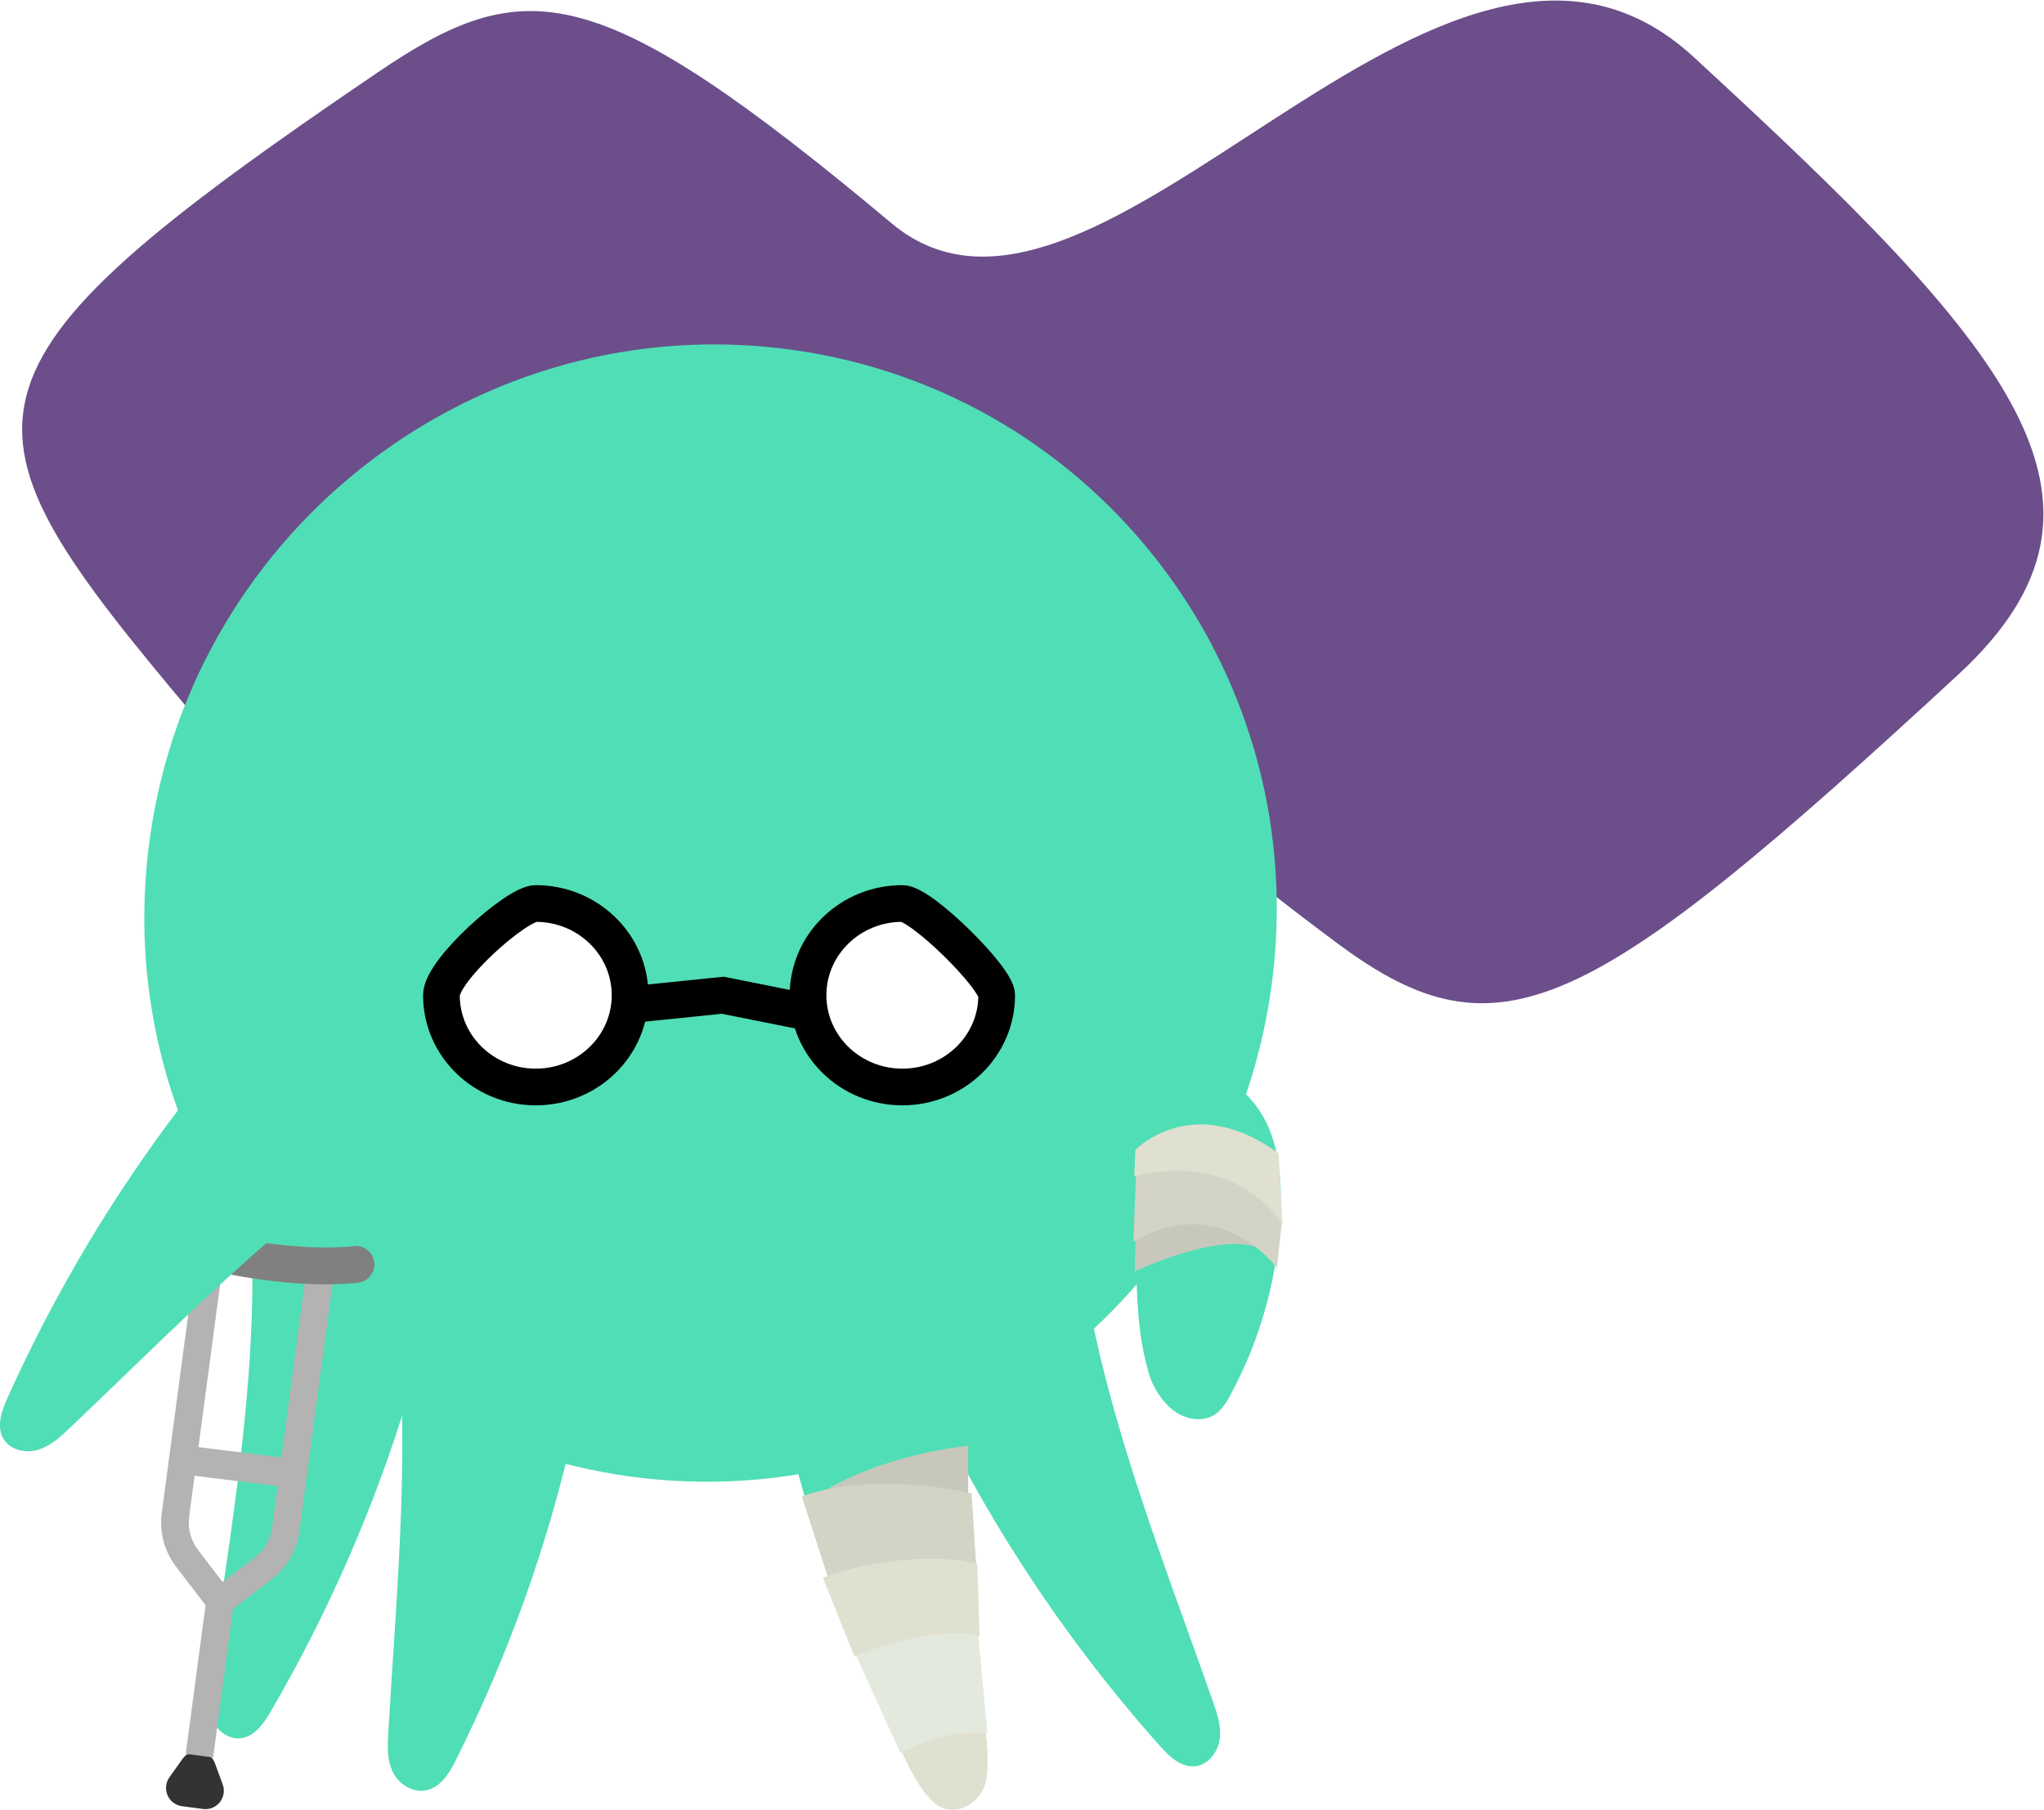 <?xml version="1.0" encoding="UTF-8" standalone="no"?>
<svg
   viewBox="0 0 593.871 525.834"
   height="525.834"
   width="593.871"
   xml:space="preserve"
   id="svg2"
   version="1.1"
   sodipodi:docname="crutches.svg"
   inkscape:version="1.1.1 (3bf5ae0d25, 2021-09-20, custom)"
   xmlns:inkscape="http://www.inkscape.org/namespaces/inkscape"
   xmlns:sodipodi="http://sodipodi.sourceforge.net/DTD/sodipodi-0.dtd"
   xmlns="http://www.w3.org/2000/svg"
   xmlns:svg="http://www.w3.org/2000/svg"
   xmlns:rdf="http://www.w3.org/1999/02/22-rdf-syntax-ns#"
   xmlns:cc="http://creativecommons.org/ns#"
   xmlns:dc="http://purl.org/dc/elements/1.1/"><sodipodi:namedview
     id="namedview58"
     pagecolor="#ffffff"
     bordercolor="#666666"
     borderopacity="1.0"
     inkscape:pageshadow="2"
     inkscape:pageopacity="0.0"
     inkscape:pagecheckerboard="0"
     showgrid="false"
     inkscape:zoom="1.1171875"
     inkscape:cx="297.17483"
     inkscape:cy="263.16084"
     inkscape:window-width="944"
     inkscape:window-height="1038"
     inkscape:window-x="2884"
     inkscape:window-y="8"
     inkscape:window-maximized="1"
     inkscape:current-layer="svg2" /><defs
     id="defs6"><clipPath
       id="clipPath18"
       clipPathUnits="userSpaceOnUse"><path
         id="path16"
         d="M 0,576 H 576 V 0 H 0 Z" /></clipPath></defs><g
     transform="matrix(1.333,0,0,-1.333,-87.065,646.917)"
     id="g10"><g
       id="g12"><g
         clip-path="url(#clipPath18)"
         id="g14"><g
           transform="translate(107.217,329.726)"
           id="g20"><path
             id="path22"
             style="fill:#6b4e8a;fill-opacity:1;fill-rule:nonzero;stroke:none"
             d="m 0,0 c 57.312,-68.238 82.348,-73.374 114.463,-50.503 32.114,22.871 34.809,29.652 52.208,44.382 17.399,14.73 36.849,-9.831 83.224,-44.144 35.046,-25.931 54.511,-15.592 135.058,58.831 40.953,37.84 10.651,71.673 -57.742,134.625 C 272.242,193.786 197.597,69.116 152.453,106.892 88.019,160.809 72.527,161.584 40.352,139.753 -56.454,74.07 -53.503,63.703 0,0" /></g><g
           transform="translate(97.617,299.806)"
           id="g24"><path
             id="path26"
             style="fill:#50deb6;fill-opacity:1;fill-rule:nonzero;stroke:none"
             d="M 0,0 C 7.938,68.047 69.25,117.151 136.943,109.678 204.637,102.206 253.079,40.985 245.141,-27.062 237.203,-95.108 175.891,-144.213 108.197,-136.74 40.504,-129.267 -7.938,-68.047 0,0" /></g><g
           transform="translate(203.627,266.399)"
           id="g28"><path
             id="path30"
             style="fill:#50deb6;fill-opacity:1;fill-rule:nonzero;stroke:#000000;stroke-width:8;stroke-linecap:butt;stroke-linejoin:miter;stroke-miterlimit:10;stroke-dasharray:none;stroke-opacity:1"
             d="M 0,0 19.223,1.965 40.091,-2.213" /></g><g
           transform="translate(120.173,215.853)"
           id="g32"><path
             id="path34"
             style="fill:#50deb6;fill-opacity:1;fill-rule:nonzero;stroke:none"
             d="m 0,0 c 1.222,-32.21 -4.635,-64.25 -9.084,-96.219 -0.392,-2.818 -0.764,-5.751 0.147,-8.445 0.911,-2.695 3.505,-5.067 6.413,-4.803 3.099,0.282 5.136,3.203 6.674,5.843 12.549,21.538 22.566,44.463 29.791,68.182 4.015,13.182 7.168,27.296 3.369,40.451 C 24.486,4.961 11.66,3.407 0,0" /></g><g
           transform="translate(151.02,204.34)"
           id="g36"><path
             id="path38"
             style="fill:#50deb6;fill-opacity:1;fill-rule:nonzero;stroke:none"
             d="m 0,0 c 4.146,-31.981 0.794,-64.455 -1.076,-96.727 -0.164,-2.844 -0.297,-5.801 0.904,-8.401 1.202,-2.6 4.153,-4.721 7.203,-4.185 3.25,0.571 5.145,3.673 6.536,6.447 11.354,22.636 19.909,46.417 25.444,70.728 3.076,13.511 5.157,27.87 -0.023,40.622 C 25.439,7.236 12.021,4.487 0,0" /></g><g
           transform="translate(301.583,207.096)"
           id="g40"><path
             id="path42"
             style="fill:#50deb6;fill-opacity:1;fill-rule:nonzero;stroke:none"
             d="m 0,0 c 5.212,-31.812 17.329,-62.059 28.052,-92.514 0.945,-2.684 1.893,-5.485 1.536,-8.306 -0.357,-2.821 -2.427,-5.659 -5.33,-5.975 -3.093,-0.336 -5.671,2.125 -7.704,4.408 -16.586,18.63 -30.965,39.12 -42.767,60.94 -6.559,12.127 -12.458,25.338 -11.352,38.982 C -24.986,0.023 -12.106,1.035 0,0" /></g><g
           transform="translate(276.545,200.808)"
           id="g44"><path
             id="path46"
             style="fill:#50deb6;fill-opacity:1;fill-rule:nonzero;stroke:none"
             d="m 0,0 c -3.335,-32.07 0.837,-64.455 3.522,-96.672 0.237,-2.839 0.445,-5.792 -0.691,-8.42 -1.135,-2.628 -4.032,-4.819 -7.094,-4.356 -3.264,0.493 -5.236,3.548 -6.698,6.288 -11.923,22.358 -21.077,45.927 -27.225,70.098 -3.417,13.433 -5.861,27.738 -1.004,40.61 C -25.614,6.625 -12.131,4.198 0,0" /></g><g
           transform="translate(161.529,268.364)"
           id="g48"><path
             id="path50"
             style="fill:#ffffff;fill-opacity:1;fill-rule:nonzero;stroke:none"
             d="M 0,0 C 0,5.475 16.416,20 20.56,20 31.914,20 41.119,11.046 41.119,0 41.119,-11.046 31.914,-20 20.56,-20 9.205,-20 0,-11.046 0,0" /></g><g
           transform="translate(161.529,268.364)"
           id="g52"><path
             id="path54"
             style="fill:none;stroke:#000000;stroke-width:8;stroke-linecap:butt;stroke-linejoin:miter;stroke-miterlimit:10;stroke-dasharray:none;stroke-opacity:1"
             d="M 0,0 C 0,5.475 16.416,20 20.56,20 31.914,20 41.119,11.046 41.119,0 41.119,-11.046 31.914,-20 20.56,-20 9.205,-20 0,-11.046 0,0 Z" /></g><g
           transform="translate(241.437,268.364)"
           id="g56"><path
             id="path58"
             style="fill:#ffffff;fill-opacity:1;fill-rule:nonzero;stroke:none"
             d="M 0,0 C 0,11.046 9.205,20 20.56,20 24.703,20 41.119,3.784 41.119,0 41.119,-11.046 31.914,-20 20.56,-20 9.205,-20 0,-11.046 0,0" /></g><g
           transform="translate(241.437,268.364)"
           id="g60"><path
             id="path62"
             style="fill:none;stroke:#000000;stroke-width:8;stroke-linecap:butt;stroke-linejoin:miter;stroke-miterlimit:10;stroke-dasharray:none;stroke-opacity:1"
             d="M 0,0 C 0,11.046 9.205,20 20.56,20 24.703,20 41.119,3.784 41.119,0 41.119,-11.046 31.914,-20 20.56,-20 9.205,-20 0,-11.046 0,0 Z" /></g><g
           transform="translate(309.62,247.072)"
           id="g64"><path
             id="path66"
             style="fill:#50deb6;fill-opacity:1;fill-rule:nonzero;stroke:none"
             d="m 0,0 c 8.316,-9.424 -0.516,-38.874 6.093,-61.124 0.928,-3.126 2.767,-6.054 5.337,-8.059 2.571,-2.006 6.4,-2.714 9.105,-0.895 1.506,1.013 2.471,2.636 3.337,4.23 6.82,12.544 10.612,26.722 10.965,40.996 0.147,5.937 -0.324,12.022 -2.704,17.463 C 29.753,-1.948 25.205,2.791 19.438,4.207 13.671,5.623 -4.288,4.859 0,0" /></g><g
           transform="translate(276.333,170.158)"
           id="g68"><path
             id="path70"
             style="fill:#c7c8bb;fill-opacity:1;fill-rule:nonzero;stroke:none"
             d="M 0,0 C 0,0 -19.49,-1.772 -33.423,-11.195 L -30.604,-21.503 0,-14.738 Z" /></g><g
           transform="translate(277.093,159.755)"
           id="g72"><path
             id="path74"
             style="fill:#d3d4c6;fill-opacity:1;fill-rule:nonzero;stroke:none"
             d="m 0,0 c -7.445,1.947 -25.377,3.77 -37.004,-0.674 l 6.051,-18.739 c 6.952,2.912 25.763,1.87 32.207,-0.429 z" /></g><g
           transform="translate(280.077,108.225)"
           id="g76"><path
             id="path78"
             style="fill:#e0e0d1;fill-opacity:1;fill-rule:nonzero;stroke:none"
             d="m 0,0 c 0,0 1.289,-8.478 -0.201,-12.322 -1.572,-4.053 -5.954,-6.092 -9.343,-4.606 -4.6,2.019 -8.942,12.873 -8.942,12.873 0,0 10.533,5.303 18.486,4.055" /></g><g
           transform="translate(278.346,130.856)"
           id="g80"><path
             id="path82"
             style="fill:#e4e9dd;fill-opacity:1;fill-rule:nonzero;stroke:none"
             d="m 0,0 c -7.327,3.056 -21.826,-2.174 -27.021,-5.141 l 10.266,-22.585 c 6.952,3.981 13.638,4.787 18.951,4.37 z" /></g><g
           transform="translate(278.346,144.463)"
           id="g84"><path
             id="path86"
             style="fill:#e0e0d1;fill-opacity:1;fill-rule:nonzero;stroke:none"
             d="m 0,0 c -7.445,1.947 -22.038,1.387 -33.665,-3.057 l 6.846,-17.154 c 6.952,2.912 20.858,6.648 27.302,4.349 z" /></g><g
           transform="translate(312.62,208.155)"
           id="g88"><path
             id="path90"
             style="fill:#c7c8bb;fill-opacity:1;fill-rule:nonzero;stroke:none"
             d="M 0,0 C 0,0 21.186,10.096 29.041,4.054 L 18.357,14.183 0.255,8.468 Z" /></g><g
           transform="translate(312.957,230.323)"
           id="g92"><path
             id="path94"
             style="fill:#d3d4c6;fill-opacity:1;fill-rule:nonzero;stroke:none"
             d="M 0,0 C 0,0 14.674,13.114 31.812,-11.07 L 30.67,-21.414 c 0,0 -12.058,16.86 -31.26,5.763 z" /></g><g
           transform="translate(312.778,234.637)"
           id="g96"><path
             id="path98"
             style="fill:#e0e0d1;fill-opacity:1;fill-rule:nonzero;stroke:none"
             d="m 0,0 c 0,0 12.444,13.015 31.231,-0.759 l 0.844,-15.563 c 0,0 -9.081,16.247 -32.32,10.548 z" /></g><g
           transform="translate(113.855,96.349)"
           id="g100"><path
             id="path102"
             style="fill:#333333;fill-opacity:1;fill-rule:nonzero;stroke:none"
             d="M 0,0 -1.706,4.633 C -2.221,6.03 -3.468,7.029 -4.944,7.226 -6.42,7.423 -7.884,6.786 -8.748,5.573 L -11.61,1.55 c -0.816,-1.146 -0.973,-2.637 -0.412,-3.928 0.56,-1.291 1.757,-2.195 3.152,-2.381 l 4.569,-0.61 c 1.396,-0.186 2.786,0.372 3.667,1.47 C 0.245,-2.801 0.486,-1.321 0,0" /></g><g
           transform="translate(124.62,152.338)"
           id="g104"><path
             id="path106"
             style="fill:#b3b3b3;fill-opacity:1;fill-rule:nonzero;stroke:none"
             d="m 0,0 c -0.35,-2.619 -1.699,-4.945 -3.798,-6.55 l -6.988,-5.342 -5.343,6.988 c -1.604,2.1 -2.295,4.698 -1.946,7.317 l 1.184,8.864 L 1.205,9.029 Z M 10.83,58.354 C 9.181,58.575 7.666,57.417 7.446,55.767 l -5.407,-40.491 -18.096,2.248 5.428,40.657 c 0.22,1.649 -0.938,3.164 -2.587,3.384 -1.649,0.22 -3.164,-0.938 -3.384,-2.587 L -24.046,3.211 c -0.563,-4.215 0.55,-8.395 3.132,-11.773 l 6.414,-8.39 -4.323,-32.375 5.971,-0.797 4.323,32.375 8.39,6.413 c 3.377,2.582 5.548,6.325 6.11,10.539 l 7.446,55.767 c 0.22,1.649 -0.937,3.164 -2.587,3.384" /></g><g
           transform="translate(146.875,210.268)"
           id="g108"><path
             id="path110"
             style="fill:#808080;fill-opacity:1;fill-rule:nonzero;stroke:none"
             d="m 0,0 c -0.314,2.191 -2.351,3.712 -4.541,3.405 -0.069,-0.01 -6.958,-0.945 -18.64,0.615 -11.61,1.55 -18.006,4.235 -18.148,4.296 -2.029,0.881 -4.393,-0.051 -5.279,-2.082 -0.885,-2.034 0.045,-4.4 2.079,-5.286 0.295,-0.129 7.372,-3.166 20.285,-4.89 12.912,-1.724 20.538,-0.65 20.855,-0.603 C -1.197,-4.224 0.316,-2.192 0,0" /></g><g
           transform="translate(153.574,237.665)"
           id="g112"><path
             id="path114"
             style="fill:#50deb6;fill-opacity:1;fill-rule:nonzero;stroke:none"
             d="m 0,0 c -26.892,-17.805 -49.552,-41.279 -72.967,-63.563 -2.064,-1.964 -4.233,-3.979 -6.951,-4.81 -2.718,-0.83 -6.146,-0.102 -7.614,2.422 -1.563,2.689 -0.367,6.054 0.889,8.848 10.25,22.795 23.093,44.338 38.196,64.068 8.393,10.966 18.044,21.773 30.936,26.356 C -10.132,22.845 -3.975,11.489 0,0" /></g></g></g></g></svg>
